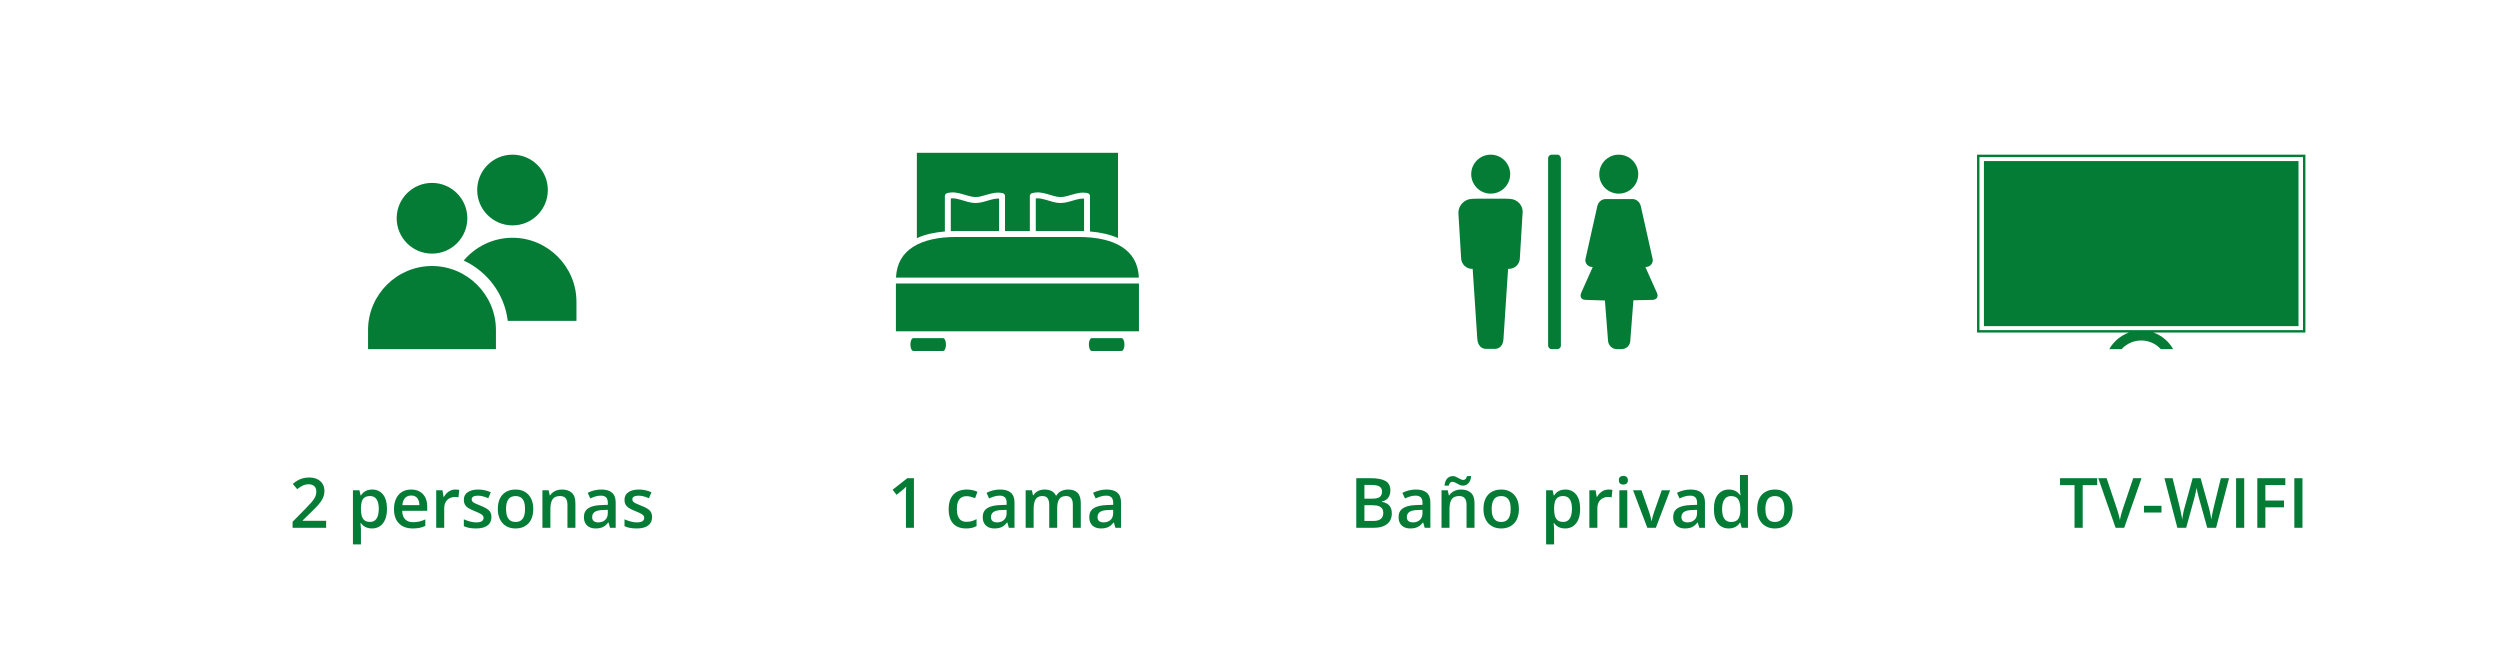<svg width="360" height="93" viewBox="0 0 360 93" fill="none" xmlns="http://www.w3.org/2000/svg">
<path d="M46.965 76H42.131V75.136L43.981 73.261C44.34 72.896 44.634 72.582 44.865 72.318C45.096 72.051 45.267 71.799 45.378 71.561C45.492 71.324 45.549 71.065 45.549 70.785C45.549 70.44 45.45 70.18 45.251 70.004C45.052 69.825 44.79 69.735 44.465 69.735C44.156 69.735 43.869 69.797 43.605 69.921C43.345 70.041 43.075 70.214 42.795 70.439L42.165 69.682C42.364 69.512 42.575 69.358 42.8 69.218C43.028 69.078 43.282 68.967 43.562 68.886C43.842 68.801 44.16 68.759 44.519 68.759C44.971 68.759 45.362 68.84 45.69 69.003C46.019 69.162 46.272 69.385 46.447 69.672C46.626 69.958 46.716 70.292 46.716 70.673C46.716 71.057 46.639 71.412 46.486 71.737C46.333 72.063 46.115 72.385 45.832 72.704C45.549 73.02 45.212 73.363 44.821 73.734L43.586 74.94V74.994H46.965V76ZM53.596 70.492C54.237 70.492 54.751 70.727 55.139 71.195C55.529 71.664 55.725 72.361 55.725 73.285C55.725 73.897 55.633 74.413 55.451 74.833C55.272 75.25 55.02 75.565 54.694 75.78C54.372 75.992 53.996 76.098 53.566 76.098C53.293 76.098 53.055 76.062 52.853 75.99C52.652 75.919 52.479 75.826 52.336 75.712C52.193 75.595 52.072 75.468 51.975 75.331H51.906C51.922 75.461 51.937 75.606 51.95 75.766C51.967 75.922 51.975 76.065 51.975 76.195V78.397H50.822V70.595H51.76L51.921 71.342H51.975C52.075 71.189 52.198 71.047 52.341 70.917C52.487 70.787 52.663 70.684 52.868 70.609C53.077 70.531 53.319 70.492 53.596 70.492ZM53.288 71.43C52.972 71.43 52.718 71.493 52.526 71.62C52.338 71.744 52.199 71.931 52.111 72.182C52.027 72.432 51.981 72.746 51.975 73.124V73.285C51.975 73.686 52.015 74.026 52.097 74.306C52.181 74.582 52.32 74.794 52.512 74.94C52.707 75.084 52.971 75.155 53.303 75.155C53.583 75.155 53.814 75.079 53.996 74.926C54.182 74.773 54.32 74.555 54.411 74.272C54.502 73.988 54.548 73.655 54.548 73.27C54.548 72.688 54.444 72.235 54.235 71.913C54.03 71.591 53.715 71.43 53.288 71.43ZM59.206 70.492C59.688 70.492 60.101 70.591 60.446 70.79C60.791 70.989 61.057 71.27 61.242 71.635C61.428 71.999 61.52 72.436 61.52 72.943V73.559H57.912C57.925 74.083 58.065 74.486 58.332 74.769C58.602 75.053 58.98 75.194 59.465 75.194C59.81 75.194 60.119 75.162 60.393 75.097C60.669 75.028 60.954 74.929 61.247 74.799V75.731C60.977 75.858 60.702 75.951 60.422 76.01C60.142 76.068 59.807 76.098 59.416 76.098C58.885 76.098 58.418 75.995 58.015 75.79C57.614 75.582 57.3 75.272 57.072 74.862C56.848 74.452 56.735 73.943 56.735 73.334C56.735 72.728 56.838 72.214 57.043 71.791C57.248 71.368 57.536 71.046 57.907 70.824C58.278 70.603 58.711 70.492 59.206 70.492ZM59.206 71.356C58.845 71.356 58.552 71.474 58.327 71.708C58.106 71.942 57.976 72.286 57.937 72.738H60.398C60.394 72.468 60.349 72.229 60.261 72.02C60.176 71.812 60.046 71.649 59.87 71.532C59.698 71.415 59.476 71.356 59.206 71.356ZM65.554 70.492C65.645 70.492 65.744 70.497 65.852 70.507C65.959 70.517 66.052 70.53 66.13 70.546L66.022 71.62C65.954 71.601 65.87 71.586 65.769 71.576C65.671 71.566 65.583 71.561 65.505 71.561C65.3 71.561 65.105 71.596 64.919 71.664C64.733 71.729 64.569 71.83 64.426 71.967C64.283 72.1 64.17 72.268 64.089 72.47C64.007 72.671 63.967 72.906 63.967 73.173V76H62.815V70.595H63.713L63.869 71.547H63.923C64.03 71.355 64.164 71.179 64.323 71.019C64.483 70.86 64.665 70.733 64.87 70.639C65.079 70.541 65.306 70.492 65.554 70.492ZM70.764 74.457C70.764 74.812 70.677 75.111 70.505 75.356C70.332 75.6 70.08 75.785 69.748 75.912C69.419 76.036 69.016 76.098 68.537 76.098C68.159 76.098 67.834 76.07 67.561 76.015C67.29 75.963 67.035 75.881 66.794 75.77V74.779C67.051 74.9 67.339 75.004 67.658 75.092C67.981 75.18 68.285 75.224 68.571 75.224C68.949 75.224 69.221 75.165 69.387 75.048C69.553 74.927 69.636 74.768 69.636 74.569C69.636 74.452 69.602 74.348 69.533 74.257C69.468 74.162 69.344 74.066 69.162 73.969C68.983 73.868 68.719 73.747 68.371 73.607C68.029 73.471 67.741 73.334 67.507 73.197C67.272 73.061 67.095 72.896 66.975 72.704C66.854 72.509 66.794 72.26 66.794 71.957C66.794 71.478 66.983 71.116 67.36 70.868C67.741 70.618 68.244 70.492 68.869 70.492C69.201 70.492 69.514 70.526 69.807 70.595C70.103 70.66 70.393 70.756 70.676 70.883L70.314 71.747C70.07 71.64 69.825 71.552 69.577 71.483C69.333 71.412 69.084 71.376 68.83 71.376C68.534 71.376 68.308 71.421 68.151 71.513C67.998 71.604 67.922 71.734 67.922 71.903C67.922 72.03 67.959 72.138 68.034 72.226C68.109 72.314 68.238 72.401 68.42 72.489C68.606 72.577 68.863 72.686 69.191 72.816C69.514 72.94 69.792 73.07 70.026 73.207C70.264 73.341 70.446 73.505 70.573 73.7C70.7 73.895 70.764 74.148 70.764 74.457ZM76.789 73.285C76.789 73.734 76.731 74.133 76.613 74.481C76.496 74.83 76.325 75.124 76.101 75.365C75.876 75.603 75.606 75.785 75.29 75.912C74.974 76.036 74.618 76.098 74.221 76.098C73.85 76.098 73.509 76.036 73.2 75.912C72.891 75.785 72.622 75.603 72.394 75.365C72.17 75.124 71.996 74.83 71.872 74.481C71.748 74.133 71.686 73.734 71.686 73.285C71.686 72.689 71.789 72.185 71.994 71.772C72.203 71.355 72.499 71.037 72.883 70.819C73.267 70.601 73.724 70.492 74.255 70.492C74.753 70.492 75.192 70.601 75.573 70.819C75.954 71.037 76.252 71.355 76.467 71.772C76.682 72.188 76.789 72.693 76.789 73.285ZM72.868 73.285C72.868 73.679 72.915 74.016 73.01 74.296C73.107 74.576 73.257 74.791 73.459 74.94C73.661 75.087 73.921 75.16 74.24 75.16C74.559 75.16 74.82 75.087 75.022 74.94C75.223 74.791 75.371 74.576 75.466 74.296C75.56 74.016 75.607 73.679 75.607 73.285C75.607 72.891 75.56 72.558 75.466 72.284C75.371 72.007 75.223 71.797 75.022 71.654C74.82 71.508 74.558 71.435 74.235 71.435C73.76 71.435 73.413 71.594 73.195 71.913C72.977 72.232 72.868 72.689 72.868 73.285ZM80.925 70.492C81.534 70.492 82.007 70.65 82.346 70.966C82.688 71.278 82.858 71.781 82.858 72.475V76H81.711V72.689C81.711 72.269 81.625 71.955 81.452 71.747C81.28 71.535 81.013 71.43 80.651 71.43C80.127 71.43 79.763 71.591 79.558 71.913C79.356 72.235 79.255 72.703 79.255 73.314V76H78.107V70.595H79.001L79.162 71.327H79.226C79.343 71.138 79.488 70.984 79.66 70.863C79.836 70.74 80.031 70.647 80.246 70.585C80.464 70.523 80.69 70.492 80.925 70.492ZM86.584 70.492C87.268 70.492 87.784 70.644 88.132 70.946C88.483 71.249 88.659 71.721 88.659 72.362V76H87.844L87.624 75.233H87.585C87.432 75.429 87.274 75.59 87.111 75.717C86.949 75.844 86.76 75.938 86.545 76C86.333 76.065 86.075 76.098 85.769 76.098C85.446 76.098 85.158 76.039 84.904 75.922C84.65 75.801 84.45 75.619 84.304 75.375C84.157 75.131 84.084 74.822 84.084 74.447C84.084 73.891 84.291 73.472 84.704 73.192C85.121 72.912 85.749 72.758 86.589 72.728L87.526 72.694V72.411C87.526 72.037 87.439 71.77 87.263 71.61C87.09 71.451 86.846 71.371 86.53 71.371C86.26 71.371 85.998 71.41 85.744 71.488C85.49 71.566 85.243 71.662 85.002 71.776L84.631 70.966C84.894 70.826 85.194 70.712 85.529 70.624C85.868 70.536 86.219 70.492 86.584 70.492ZM87.522 73.417L86.823 73.441C86.25 73.461 85.848 73.559 85.617 73.734C85.386 73.91 85.27 74.151 85.27 74.457C85.27 74.724 85.35 74.919 85.51 75.043C85.669 75.163 85.879 75.224 86.14 75.224C86.537 75.224 86.866 75.111 87.126 74.887C87.39 74.659 87.522 74.325 87.522 73.886V73.417ZM93.898 74.457C93.898 74.812 93.812 75.111 93.64 75.356C93.467 75.6 93.215 75.785 92.883 75.912C92.554 76.036 92.15 76.098 91.672 76.098C91.294 76.098 90.969 76.07 90.695 76.015C90.425 75.963 90.17 75.881 89.929 75.77V74.779C90.186 74.9 90.474 75.004 90.793 75.092C91.115 75.18 91.42 75.224 91.706 75.224C92.084 75.224 92.356 75.165 92.522 75.048C92.688 74.927 92.77 74.768 92.77 74.569C92.77 74.452 92.736 74.348 92.668 74.257C92.603 74.162 92.479 74.066 92.297 73.969C92.118 73.868 91.854 73.747 91.506 73.607C91.164 73.471 90.876 73.334 90.642 73.197C90.407 73.061 90.23 72.896 90.109 72.704C89.989 72.509 89.929 72.26 89.929 71.957C89.929 71.478 90.118 71.116 90.495 70.868C90.876 70.618 91.379 70.492 92.004 70.492C92.336 70.492 92.648 70.526 92.941 70.595C93.238 70.66 93.527 70.756 93.811 70.883L93.449 71.747C93.205 71.64 92.959 71.552 92.712 71.483C92.468 71.412 92.219 71.376 91.965 71.376C91.669 71.376 91.442 71.421 91.286 71.513C91.133 71.604 91.057 71.734 91.057 71.903C91.057 72.03 91.094 72.138 91.169 72.226C91.244 72.314 91.372 72.401 91.555 72.489C91.74 72.577 91.997 72.686 92.326 72.816C92.648 72.94 92.927 73.07 93.161 73.207C93.399 73.341 93.581 73.505 93.708 73.7C93.835 73.895 93.898 74.148 93.898 74.457Z" fill="#057C36"/>
<path d="M131.606 76H130.454V71.405C130.454 71.252 130.456 71.099 130.459 70.946C130.462 70.793 130.465 70.644 130.469 70.497C130.475 70.351 130.483 70.211 130.493 70.077C130.425 70.152 130.34 70.233 130.239 70.321C130.142 70.409 130.037 70.5 129.927 70.595L129.106 71.249L128.53 70.522L130.649 68.861H131.606V76ZM139.102 76.098C138.59 76.098 138.148 75.998 137.773 75.8C137.399 75.601 137.111 75.297 136.909 74.887C136.707 74.477 136.606 73.956 136.606 73.324C136.606 72.667 136.717 72.13 136.938 71.713C137.16 71.296 137.466 70.989 137.856 70.79C138.25 70.591 138.701 70.492 139.209 70.492C139.531 70.492 139.823 70.525 140.083 70.59C140.347 70.652 140.57 70.728 140.752 70.819L140.41 71.737C140.212 71.656 140.008 71.588 139.8 71.532C139.591 71.477 139.391 71.449 139.199 71.449C138.883 71.449 138.62 71.519 138.408 71.659C138.2 71.799 138.044 72.007 137.939 72.284C137.839 72.561 137.788 72.904 137.788 73.314C137.788 73.712 137.84 74.047 137.944 74.32C138.049 74.591 138.203 74.796 138.408 74.936C138.613 75.072 138.866 75.141 139.165 75.141C139.461 75.141 139.727 75.105 139.961 75.033C140.195 74.962 140.417 74.869 140.625 74.755V75.751C140.42 75.868 140.2 75.954 139.966 76.01C139.731 76.068 139.443 76.098 139.102 76.098ZM144.014 70.492C144.697 70.492 145.213 70.644 145.562 70.946C145.913 71.249 146.089 71.721 146.089 72.362V76H145.273L145.054 75.233H145.015C144.862 75.429 144.704 75.59 144.541 75.717C144.378 75.844 144.189 75.938 143.975 76C143.763 76.065 143.504 76.098 143.198 76.098C142.876 76.098 142.588 76.039 142.334 75.922C142.08 75.801 141.88 75.619 141.733 75.375C141.587 75.131 141.514 74.822 141.514 74.447C141.514 73.891 141.72 73.472 142.134 73.192C142.55 72.912 143.179 72.758 144.019 72.728L144.956 72.694V72.411C144.956 72.037 144.868 71.77 144.692 71.61C144.52 71.451 144.276 71.371 143.96 71.371C143.69 71.371 143.428 71.41 143.174 71.488C142.92 71.566 142.673 71.662 142.432 71.776L142.061 70.966C142.324 70.826 142.624 70.712 142.959 70.624C143.298 70.536 143.649 70.492 144.014 70.492ZM144.951 73.417L144.253 73.441C143.68 73.461 143.278 73.559 143.047 73.734C142.816 73.91 142.7 74.151 142.7 74.457C142.7 74.724 142.78 74.919 142.939 75.043C143.099 75.163 143.309 75.224 143.569 75.224C143.966 75.224 144.295 75.111 144.556 74.887C144.819 74.659 144.951 74.325 144.951 73.886V73.417ZM153.804 70.492C154.409 70.492 154.865 70.648 155.171 70.961C155.48 71.273 155.635 71.775 155.635 72.465V76H154.487V72.67C154.487 72.26 154.408 71.951 154.248 71.742C154.089 71.534 153.846 71.43 153.521 71.43C153.065 71.43 152.736 71.576 152.534 71.869C152.336 72.159 152.236 72.58 152.236 73.134V76H151.089V72.67C151.089 72.397 151.053 72.169 150.981 71.986C150.913 71.801 150.807 71.662 150.664 71.571C150.521 71.477 150.34 71.43 150.122 71.43C149.806 71.43 149.554 71.501 149.365 71.644C149.18 71.788 149.046 71.999 148.965 72.279C148.883 72.556 148.843 72.896 148.843 73.3V76H147.695V70.595H148.589L148.75 71.322H148.813C148.924 71.133 149.061 70.979 149.224 70.858C149.39 70.735 149.574 70.644 149.775 70.585C149.977 70.523 150.187 70.492 150.405 70.492C150.809 70.492 151.149 70.564 151.426 70.707C151.702 70.847 151.909 71.062 152.046 71.352H152.134C152.303 71.059 152.539 70.842 152.842 70.702C153.145 70.562 153.465 70.492 153.804 70.492ZM159.355 70.492C160.039 70.492 160.555 70.644 160.903 70.946C161.255 71.249 161.431 71.721 161.431 72.362V76H160.615L160.396 75.233H160.356C160.203 75.429 160.046 75.59 159.883 75.717C159.72 75.844 159.531 75.938 159.316 76C159.105 76.065 158.846 76.098 158.54 76.098C158.218 76.098 157.93 76.039 157.676 75.922C157.422 75.801 157.222 75.619 157.075 75.375C156.929 75.131 156.855 74.822 156.855 74.447C156.855 73.891 157.062 73.472 157.476 73.192C157.892 72.912 158.521 72.758 159.36 72.728L160.298 72.694V72.411C160.298 72.037 160.21 71.77 160.034 71.61C159.862 71.451 159.618 71.371 159.302 71.371C159.032 71.371 158.77 71.41 158.516 71.488C158.262 71.566 158.014 71.662 157.773 71.776L157.402 70.966C157.666 70.826 157.965 70.712 158.301 70.624C158.639 70.536 158.991 70.492 159.355 70.492ZM160.293 73.417L159.595 73.441C159.022 73.461 158.62 73.559 158.389 73.734C158.158 73.91 158.042 74.151 158.042 74.457C158.042 74.724 158.122 74.919 158.281 75.043C158.441 75.163 158.651 75.224 158.911 75.224C159.308 75.224 159.637 75.111 159.897 74.887C160.161 74.659 160.293 74.325 160.293 73.886V73.417Z" fill="#057C36"/>
<path d="M195.304 68.861H197.428C198.349 68.861 199.044 68.995 199.513 69.262C199.981 69.529 200.216 69.989 200.216 70.644C200.216 70.917 200.167 71.164 200.069 71.386C199.975 71.604 199.837 71.784 199.654 71.928C199.472 72.068 199.247 72.162 198.98 72.211V72.26C199.257 72.309 199.503 72.395 199.718 72.519C199.936 72.642 200.107 72.82 200.23 73.051C200.357 73.282 200.421 73.581 200.421 73.949C200.421 74.385 200.317 74.757 200.108 75.062C199.903 75.368 199.609 75.601 199.225 75.761C198.844 75.92 198.391 76 197.867 76H195.304V68.861ZM196.476 71.806H197.599C198.129 71.806 198.497 71.719 198.702 71.547C198.907 71.374 199.01 71.122 199.01 70.79C199.01 70.451 198.888 70.207 198.644 70.058C198.403 69.908 198.019 69.833 197.491 69.833H196.476V71.806ZM196.476 72.753V75.019H197.711C198.258 75.019 198.642 74.913 198.863 74.701C199.085 74.49 199.195 74.203 199.195 73.842C199.195 73.62 199.145 73.428 199.044 73.266C198.946 73.103 198.785 72.978 198.561 72.89C198.336 72.799 198.033 72.753 197.652 72.753H196.476ZM203.897 70.492C204.581 70.492 205.097 70.644 205.445 70.946C205.797 71.249 205.973 71.721 205.973 72.362V76H205.157L204.938 75.233H204.898C204.745 75.429 204.588 75.59 204.425 75.717C204.262 75.844 204.073 75.938 203.858 76C203.647 76.065 203.388 76.098 203.082 76.098C202.76 76.098 202.472 76.039 202.218 75.922C201.964 75.801 201.764 75.619 201.617 75.375C201.471 75.131 201.397 74.822 201.397 74.447C201.397 73.891 201.604 73.472 202.018 73.192C202.434 72.912 203.062 72.758 203.902 72.728L204.84 72.694V72.411C204.84 72.037 204.752 71.77 204.576 71.61C204.404 71.451 204.16 71.371 203.844 71.371C203.574 71.371 203.312 71.41 203.058 71.488C202.804 71.566 202.556 71.662 202.315 71.776L201.944 70.966C202.208 70.826 202.507 70.712 202.843 70.624C203.181 70.536 203.533 70.492 203.897 70.492ZM204.835 73.417L204.137 73.441C203.564 73.461 203.162 73.559 202.931 73.734C202.7 73.91 202.584 74.151 202.584 74.457C202.584 74.724 202.664 74.919 202.823 75.043C202.983 75.163 203.193 75.224 203.453 75.224C203.85 75.224 204.179 75.111 204.439 74.887C204.703 74.659 204.835 74.325 204.835 73.886V73.417ZM210.396 70.492C211.005 70.492 211.479 70.65 211.817 70.966C212.159 71.278 212.33 71.781 212.33 72.475V76H211.183V72.689C211.183 72.269 211.096 71.955 210.924 71.747C210.751 71.535 210.484 71.43 210.123 71.43C209.599 71.43 209.234 71.591 209.029 71.913C208.827 72.235 208.727 72.703 208.727 73.314V76H207.579V70.595H208.473L208.634 71.327H208.697C208.814 71.138 208.959 70.984 209.132 70.863C209.308 70.74 209.503 70.647 209.718 70.585C209.936 70.523 210.162 70.492 210.396 70.492ZM208.009 69.936C208.028 69.708 208.071 69.509 208.136 69.34C208.201 69.167 208.285 69.024 208.39 68.91C208.497 68.793 208.619 68.705 208.756 68.647C208.896 68.588 209.047 68.559 209.21 68.559C209.353 68.559 209.49 68.586 209.62 68.642C209.754 68.697 209.882 68.762 210.006 68.837C210.133 68.909 210.255 68.972 210.372 69.027C210.493 69.083 210.608 69.11 210.719 69.11C210.846 69.11 210.953 69.065 211.041 68.974C211.132 68.882 211.201 68.741 211.246 68.549H211.847C211.808 68.998 211.679 69.341 211.461 69.579C211.243 69.814 210.971 69.931 210.646 69.931C210.509 69.931 210.374 69.903 210.24 69.848C210.11 69.789 209.983 69.724 209.859 69.652C209.736 69.581 209.614 69.517 209.493 69.462C209.373 69.407 209.256 69.379 209.142 69.379C209.011 69.379 208.901 69.424 208.81 69.516C208.722 69.607 208.657 69.747 208.614 69.936H208.009ZM218.722 73.285C218.722 73.734 218.663 74.133 218.546 74.481C218.429 74.83 218.258 75.124 218.033 75.365C217.809 75.603 217.538 75.785 217.223 75.912C216.907 76.036 216.55 76.098 216.153 76.098C215.782 76.098 215.442 76.036 215.133 75.912C214.824 75.785 214.555 75.603 214.327 75.365C214.103 75.124 213.928 74.83 213.805 74.481C213.681 74.133 213.619 73.734 213.619 73.285C213.619 72.689 213.722 72.185 213.927 71.772C214.135 71.355 214.431 71.037 214.815 70.819C215.2 70.601 215.657 70.492 216.188 70.492C216.686 70.492 217.125 70.601 217.506 70.819C217.887 71.037 218.185 71.355 218.399 71.772C218.614 72.188 218.722 72.693 218.722 73.285ZM214.801 73.285C214.801 73.679 214.848 74.016 214.942 74.296C215.04 74.576 215.19 74.791 215.392 74.94C215.593 75.087 215.854 75.16 216.173 75.16C216.492 75.16 216.752 75.087 216.954 74.94C217.156 74.791 217.304 74.576 217.398 74.296C217.493 74.016 217.54 73.679 217.54 73.285C217.54 72.891 217.493 72.558 217.398 72.284C217.304 72.007 217.156 71.797 216.954 71.654C216.752 71.508 216.49 71.435 216.168 71.435C215.693 71.435 215.346 71.594 215.128 71.913C214.91 72.232 214.801 72.689 214.801 73.285ZM225.411 70.492C226.052 70.492 226.567 70.727 226.954 71.195C227.345 71.664 227.54 72.361 227.54 73.285C227.54 73.897 227.449 74.413 227.267 74.833C227.088 75.25 226.835 75.565 226.51 75.78C226.188 75.992 225.812 76.098 225.382 76.098C225.108 76.098 224.871 76.062 224.669 75.99C224.467 75.919 224.295 75.826 224.151 75.712C224.008 75.595 223.888 75.468 223.79 75.331H223.722C223.738 75.461 223.753 75.606 223.766 75.766C223.782 75.922 223.79 76.065 223.79 76.195V78.397H222.638V70.595H223.575L223.736 71.342H223.79C223.891 71.189 224.013 71.047 224.156 70.917C224.303 70.787 224.479 70.684 224.684 70.609C224.892 70.531 225.134 70.492 225.411 70.492ZM225.104 71.43C224.788 71.43 224.534 71.493 224.342 71.62C224.153 71.744 224.015 71.931 223.927 72.182C223.842 72.432 223.797 72.746 223.79 73.124V73.285C223.79 73.686 223.831 74.026 223.912 74.306C223.997 74.582 224.135 74.794 224.327 74.94C224.522 75.084 224.786 75.155 225.118 75.155C225.398 75.155 225.629 75.079 225.812 74.926C225.997 74.773 226.135 74.555 226.227 74.272C226.318 73.988 226.363 73.655 226.363 73.27C226.363 72.688 226.259 72.235 226.051 71.913C225.846 71.591 225.53 71.43 225.104 71.43ZM231.607 70.492C231.699 70.492 231.798 70.497 231.905 70.507C232.013 70.517 232.105 70.53 232.184 70.546L232.076 71.62C232.008 71.601 231.923 71.586 231.822 71.576C231.725 71.566 231.637 71.561 231.559 71.561C231.354 71.561 231.158 71.596 230.973 71.664C230.787 71.729 230.623 71.83 230.479 71.967C230.336 72.1 230.224 72.268 230.143 72.47C230.061 72.671 230.021 72.906 230.021 73.173V76H228.868V70.595H229.767L229.923 71.547H229.977C230.084 71.355 230.217 71.179 230.377 71.019C230.536 70.86 230.719 70.733 230.924 70.639C231.132 70.541 231.36 70.492 231.607 70.492ZM234.332 70.595V76H233.185V70.595H234.332ZM233.766 68.524C233.941 68.524 234.093 68.572 234.22 68.666C234.35 68.76 234.415 68.923 234.415 69.154C234.415 69.382 234.35 69.545 234.22 69.643C234.093 69.737 233.941 69.784 233.766 69.784C233.583 69.784 233.429 69.737 233.302 69.643C233.178 69.545 233.116 69.382 233.116 69.154C233.116 68.923 233.178 68.76 233.302 68.666C233.429 68.572 233.583 68.524 233.766 68.524ZM237.213 76L235.157 70.595H236.373L237.486 73.769C237.558 73.97 237.623 74.189 237.682 74.423C237.74 74.657 237.781 74.854 237.804 75.014H237.843C237.866 74.848 237.91 74.649 237.975 74.418C238.04 74.184 238.106 73.967 238.175 73.769L239.288 70.595H240.499L238.443 76H237.213ZM243.438 70.492C244.122 70.492 244.638 70.644 244.986 70.946C245.338 71.249 245.514 71.721 245.514 72.362V76H244.698L244.479 75.233H244.439C244.286 75.429 244.129 75.59 243.966 75.717C243.803 75.844 243.614 75.938 243.399 76C243.188 76.065 242.929 76.098 242.623 76.098C242.301 76.098 242.013 76.039 241.759 75.922C241.505 75.801 241.305 75.619 241.158 75.375C241.012 75.131 240.938 74.822 240.938 74.447C240.938 73.891 241.145 73.472 241.559 73.192C241.975 72.912 242.604 72.758 243.443 72.728L244.381 72.694V72.411C244.381 72.037 244.293 71.77 244.117 71.61C243.945 71.451 243.701 71.371 243.385 71.371C243.115 71.371 242.853 71.41 242.599 71.488C242.345 71.566 242.097 71.662 241.856 71.776L241.485 70.966C241.749 70.826 242.049 70.712 242.384 70.624C242.722 70.536 243.074 70.492 243.438 70.492ZM244.376 73.417L243.678 73.441C243.105 73.461 242.703 73.559 242.472 73.734C242.241 73.91 242.125 74.151 242.125 74.457C242.125 74.724 242.205 74.919 242.364 75.043C242.524 75.163 242.734 75.224 242.994 75.224C243.391 75.224 243.72 75.111 243.98 74.887C244.244 74.659 244.376 74.325 244.376 73.886V73.417ZM248.937 76.098C248.292 76.098 247.774 75.863 247.384 75.394C246.996 74.922 246.803 74.228 246.803 73.31C246.803 72.382 247 71.68 247.394 71.205C247.791 70.73 248.313 70.492 248.961 70.492C249.234 70.492 249.474 70.53 249.679 70.605C249.884 70.676 250.06 70.774 250.206 70.897C250.356 71.021 250.483 71.159 250.587 71.312H250.641C250.624 71.212 250.605 71.067 250.582 70.878C250.562 70.686 250.553 70.508 250.553 70.346V68.402H251.705V76H250.807L250.602 75.263H250.553C250.455 75.419 250.331 75.561 250.182 75.688C250.035 75.811 249.859 75.91 249.654 75.985C249.452 76.06 249.213 76.098 248.937 76.098ZM249.259 75.165C249.75 75.165 250.097 75.023 250.299 74.74C250.501 74.457 250.605 74.032 250.611 73.466V73.314C250.611 72.709 250.514 72.245 250.318 71.923C250.123 71.597 249.767 71.435 249.249 71.435C248.836 71.435 248.52 71.602 248.302 71.938C248.087 72.269 247.979 72.733 247.979 73.329C247.979 73.925 248.087 74.38 248.302 74.696C248.52 75.009 248.839 75.165 249.259 75.165ZM258.136 73.285C258.136 73.734 258.077 74.133 257.96 74.481C257.843 74.83 257.672 75.124 257.447 75.365C257.223 75.603 256.952 75.785 256.637 75.912C256.321 76.036 255.965 76.098 255.567 76.098C255.196 76.098 254.856 76.036 254.547 75.912C254.238 75.785 253.969 75.603 253.741 75.365C253.517 75.124 253.342 74.83 253.219 74.481C253.095 74.133 253.033 73.734 253.033 73.285C253.033 72.689 253.136 72.185 253.341 71.772C253.549 71.355 253.845 71.037 254.229 70.819C254.614 70.601 255.071 70.492 255.602 70.492C256.1 70.492 256.539 70.601 256.92 70.819C257.301 71.037 257.599 71.355 257.813 71.772C258.028 72.188 258.136 72.693 258.136 73.285ZM254.215 73.285C254.215 73.679 254.262 74.016 254.356 74.296C254.454 74.576 254.604 74.791 254.806 74.94C255.007 75.087 255.268 75.16 255.587 75.16C255.906 75.16 256.166 75.087 256.368 74.94C256.57 74.791 256.718 74.576 256.812 74.296C256.907 74.016 256.954 73.679 256.954 73.285C256.954 72.891 256.907 72.558 256.812 72.284C256.718 72.007 256.57 71.797 256.368 71.654C256.166 71.508 255.904 71.435 255.582 71.435C255.107 71.435 254.76 71.594 254.542 71.913C254.324 72.232 254.215 72.689 254.215 73.285Z" fill="#057C36"/>
<path d="M299.91 76H298.733V69.857H296.644V68.861H301.995V69.857H299.91V76ZM308.382 68.861L305.887 76H304.646L302.151 68.861H303.353L304.856 73.334C304.902 73.464 304.951 73.622 305.003 73.808C305.058 73.993 305.109 74.18 305.154 74.369C305.203 74.558 305.241 74.726 305.267 74.872C305.293 74.726 305.328 74.558 305.374 74.369C305.423 74.18 305.473 73.993 305.525 73.808C305.577 73.622 305.626 73.463 305.672 73.329L307.181 68.861H308.382ZM308.733 73.803V72.831H311.253V73.803H308.733ZM320.984 68.861L319.119 76H317.84L316.648 71.723C316.619 71.618 316.587 71.495 316.551 71.352C316.515 71.208 316.479 71.062 316.443 70.912C316.411 70.762 316.382 70.626 316.355 70.502C316.333 70.375 316.316 70.277 316.307 70.209C316.3 70.277 316.285 70.373 316.263 70.497C316.24 70.621 316.212 70.757 316.18 70.907C316.15 71.054 316.118 71.2 316.082 71.347C316.046 71.49 316.014 71.617 315.984 71.728L314.812 76H313.538L311.678 68.861H312.854L313.885 73.046C313.917 73.179 313.95 73.324 313.982 73.481C314.018 73.633 314.051 73.788 314.08 73.944C314.113 74.101 314.142 74.254 314.168 74.403C314.194 74.55 314.215 74.683 314.231 74.804C314.248 74.68 314.269 74.543 314.295 74.394C314.321 74.241 314.349 74.086 314.378 73.93C314.41 73.77 314.443 73.617 314.476 73.471C314.511 73.324 314.547 73.192 314.583 73.075L315.745 68.861H316.888L318.074 73.09C318.11 73.21 318.144 73.345 318.177 73.495C318.213 73.645 318.247 73.798 318.279 73.954C318.312 74.11 318.341 74.262 318.367 74.408C318.393 74.555 318.414 74.686 318.431 74.804C318.453 74.644 318.483 74.462 318.519 74.257C318.554 74.052 318.595 73.843 318.641 73.632C318.686 73.42 318.732 73.225 318.777 73.046L319.803 68.861H320.984ZM321.995 76V68.861H323.167V76H321.995ZM326.214 76H325.052V68.861H329.085V69.848H326.214V72.074H328.899V73.056H326.214V76ZM330.384 76V68.861H331.556V76H330.384Z" fill="#057C36"/>
<path fill-rule="evenodd" clip-rule="evenodd" d="M62.208 26.338C65.018 26.338 67.295 28.618 67.295 31.43C67.295 34.242 65.018 36.522 62.208 36.522C59.398 36.522 57.121 34.242 57.121 31.43C57.121 28.618 59.398 26.338 62.208 26.338ZM73.802 22.271C76.612 22.271 78.889 24.552 78.889 27.364C78.889 30.176 76.612 32.456 73.802 32.456C70.993 32.456 68.715 30.176 68.715 27.364C68.715 24.552 70.993 22.271 73.802 22.271ZM73.118 46.205H83.01V43.455C83.01 38.386 78.866 34.238 73.802 34.238C70.991 34.238 68.465 35.516 66.772 37.52C70.175 39.087 72.654 42.346 73.118 46.205V46.205ZM53 50.272H71.415V47.521C71.415 42.452 67.271 38.305 62.207 38.305C57.143 38.305 53 42.452 53 47.521V50.272Z" fill="#057C36"/>
<path fill-rule="evenodd" clip-rule="evenodd" d="M132.027 22H160.992V34.283C159.811 33.749 158.437 33.451 156.958 33.333V28.227C156.958 28.027 156.82 27.855 156.625 27.811C155.859 27.64 155.141 27.811 154.493 27.996C153.846 28.181 153.254 28.377 152.737 28.377C152.151 28.377 151.539 28.157 150.865 27.959C150.19 27.76 149.433 27.587 148.611 27.816C148.426 27.868 148.298 28.036 148.298 28.227V33.272H144.722V28.227H144.721C144.721 28.027 144.583 27.854 144.388 27.811C143.62 27.64 142.901 27.811 142.253 27.996C141.605 28.181 141.014 28.377 140.5 28.377C139.911 28.377 139.299 28.157 138.624 27.959C137.95 27.76 137.194 27.587 136.373 27.816C136.189 27.868 136.061 28.036 136.061 28.227V33.334C134.583 33.453 133.209 33.752 132.027 34.288L132.027 22Z" fill="#057C36"/>
<path fill-rule="evenodd" clip-rule="evenodd" d="M137.146 28.561C137.544 28.555 137.945 28.649 138.383 28.778C139.019 28.966 139.711 29.231 140.5 29.231C141.215 29.231 141.87 28.994 142.487 28.818C142.977 28.678 143.433 28.576 143.868 28.6V33.273H137.636C137.394 33.273 137.153 33.277 136.915 33.285V28.577C136.992 28.568 137.069 28.563 137.146 28.561L137.146 28.561Z" fill="#057C36"/>
<path fill-rule="evenodd" clip-rule="evenodd" d="M149.385 28.561C149.784 28.555 150.186 28.649 150.623 28.778C151.259 28.966 151.95 29.231 152.737 29.231C153.454 29.231 154.111 28.994 154.727 28.818C155.217 28.678 155.672 28.577 156.105 28.6V33.285C155.87 33.277 155.634 33.273 155.396 33.273H149.152V28.578C149.229 28.568 149.307 28.563 149.385 28.561L149.385 28.561Z" fill="#057C36"/>
<path fill-rule="evenodd" clip-rule="evenodd" d="M137.636 34.127H155.397C157.837 34.127 160.021 34.566 161.554 35.555C162.991 36.483 163.893 37.861 164 39.97H129.021C129.128 37.861 130.034 36.483 131.475 35.555C133.011 34.566 135.199 34.126 137.637 34.126L137.636 34.127Z" fill="#057C36"/>
<path fill-rule="evenodd" clip-rule="evenodd" d="M129.01 40.823H164.01V47.708H129.01V40.823Z" fill="#057C36"/>
<path fill-rule="evenodd" clip-rule="evenodd" d="M131.526 48.687C131.412 48.685 131.303 48.782 131.222 48.957C131.141 49.131 131.096 49.368 131.096 49.615C131.096 49.862 131.141 50.099 131.222 50.273C131.303 50.447 131.412 50.544 131.526 50.543H135.794H135.794C135.907 50.544 136.017 50.447 136.097 50.273C136.178 50.099 136.223 49.862 136.223 49.615C136.223 49.368 136.178 49.131 136.097 48.957C136.017 48.782 135.907 48.685 135.794 48.687H131.525H131.526Z" fill="#057C36"/>
<path fill-rule="evenodd" clip-rule="evenodd" d="M157.225 48.687C157.112 48.685 157.002 48.782 156.922 48.957C156.841 49.131 156.796 49.368 156.796 49.615C156.796 49.862 156.841 50.099 156.922 50.273C157.002 50.447 157.112 50.544 157.225 50.543H161.494C161.607 50.544 161.716 50.447 161.797 50.273C161.878 50.099 161.923 49.862 161.923 49.615C161.923 49.368 161.878 49.131 161.797 48.957C161.716 48.782 161.607 48.685 161.494 48.687H157.225Z" fill="#057C36"/>
<g clip-path="url(#clip0_125_776)">
<path d="M224.257 22.271H223.442C223.17 22.271 222.929 22.483 222.929 22.784V49.759C222.929 50.03 223.14 50.272 223.442 50.272H224.257C224.528 50.272 224.77 50.06 224.77 49.759V22.784C224.74 22.513 224.528 22.271 224.257 22.271Z" fill="#057C36"/>
<path d="M235.905 25.078C235.905 26.628 234.649 27.884 233.099 27.884C231.549 27.884 230.292 26.627 230.292 25.078C230.292 23.528 231.548 22.271 233.099 22.271C234.649 22.271 235.905 23.528 235.905 25.078Z" fill="#057C36"/>
<path d="M238.591 42.155L236.931 38.444H237.022C237.626 38.444 238.078 37.901 237.988 37.328L236.298 29.784C236.207 29.181 235.694 28.668 235.121 28.668H231.167C230.594 28.668 230.081 29.181 229.991 29.784L228.301 37.328C228.21 37.901 228.663 38.444 229.266 38.444H229.357L227.697 42.155C227.425 42.819 227.788 43.181 228.331 43.181L231.107 43.272L231.56 49.095C231.62 49.758 232.163 50.272 232.797 50.272H233.521C234.185 50.272 234.728 49.758 234.759 49.095L235.211 43.241L237.988 43.181C238.47 43.181 238.893 42.789 238.591 42.155Z" fill="#057C36"/>
<path d="M217.437 28.638L216.742 28.608H212.638L211.914 28.638C210.797 28.698 209.952 29.664 210.013 30.75L210.405 37.237C210.465 38.082 211.16 38.715 211.974 38.715H212.065L212.729 48.793C212.789 49.728 213.332 50.241 213.966 50.241H215.264C215.928 50.241 216.471 49.728 216.501 48.793L217.165 38.715H217.286C218.131 38.715 218.825 38.052 218.855 37.237L219.247 30.75C219.398 29.634 218.553 28.698 217.437 28.638Z" fill="#057C36"/>
<path d="M217.467 25.078C217.467 26.628 216.21 27.884 214.66 27.884C213.11 27.884 211.854 26.627 211.854 25.078C211.854 23.528 213.11 22.271 214.66 22.271C216.211 22.271 217.467 23.528 217.467 25.078Z" fill="#057C36"/>
</g>
<path fill-rule="evenodd" clip-rule="evenodd" d="M306.56 47.887H284.693V22.271H331.978V47.887H310.111C311.315 48.318 312.316 49.173 312.933 50.272H311.153C310.455 49.508 309.451 49.03 308.335 49.03C307.22 49.03 306.215 49.508 305.518 50.272H303.738C304.355 49.173 305.356 48.318 306.56 47.887H306.56ZM331.63 22.618V47.539H285.04V22.618H331.63ZM330.986 23.194H285.685V46.964H330.986V23.194Z" fill="#057C36"/>
<defs>
<clipPath id="clip0_125_776">
<rect width="28.683" height="28" fill="white" transform="translate(210.01 22.271)"/>
</clipPath>
</defs>
</svg>
